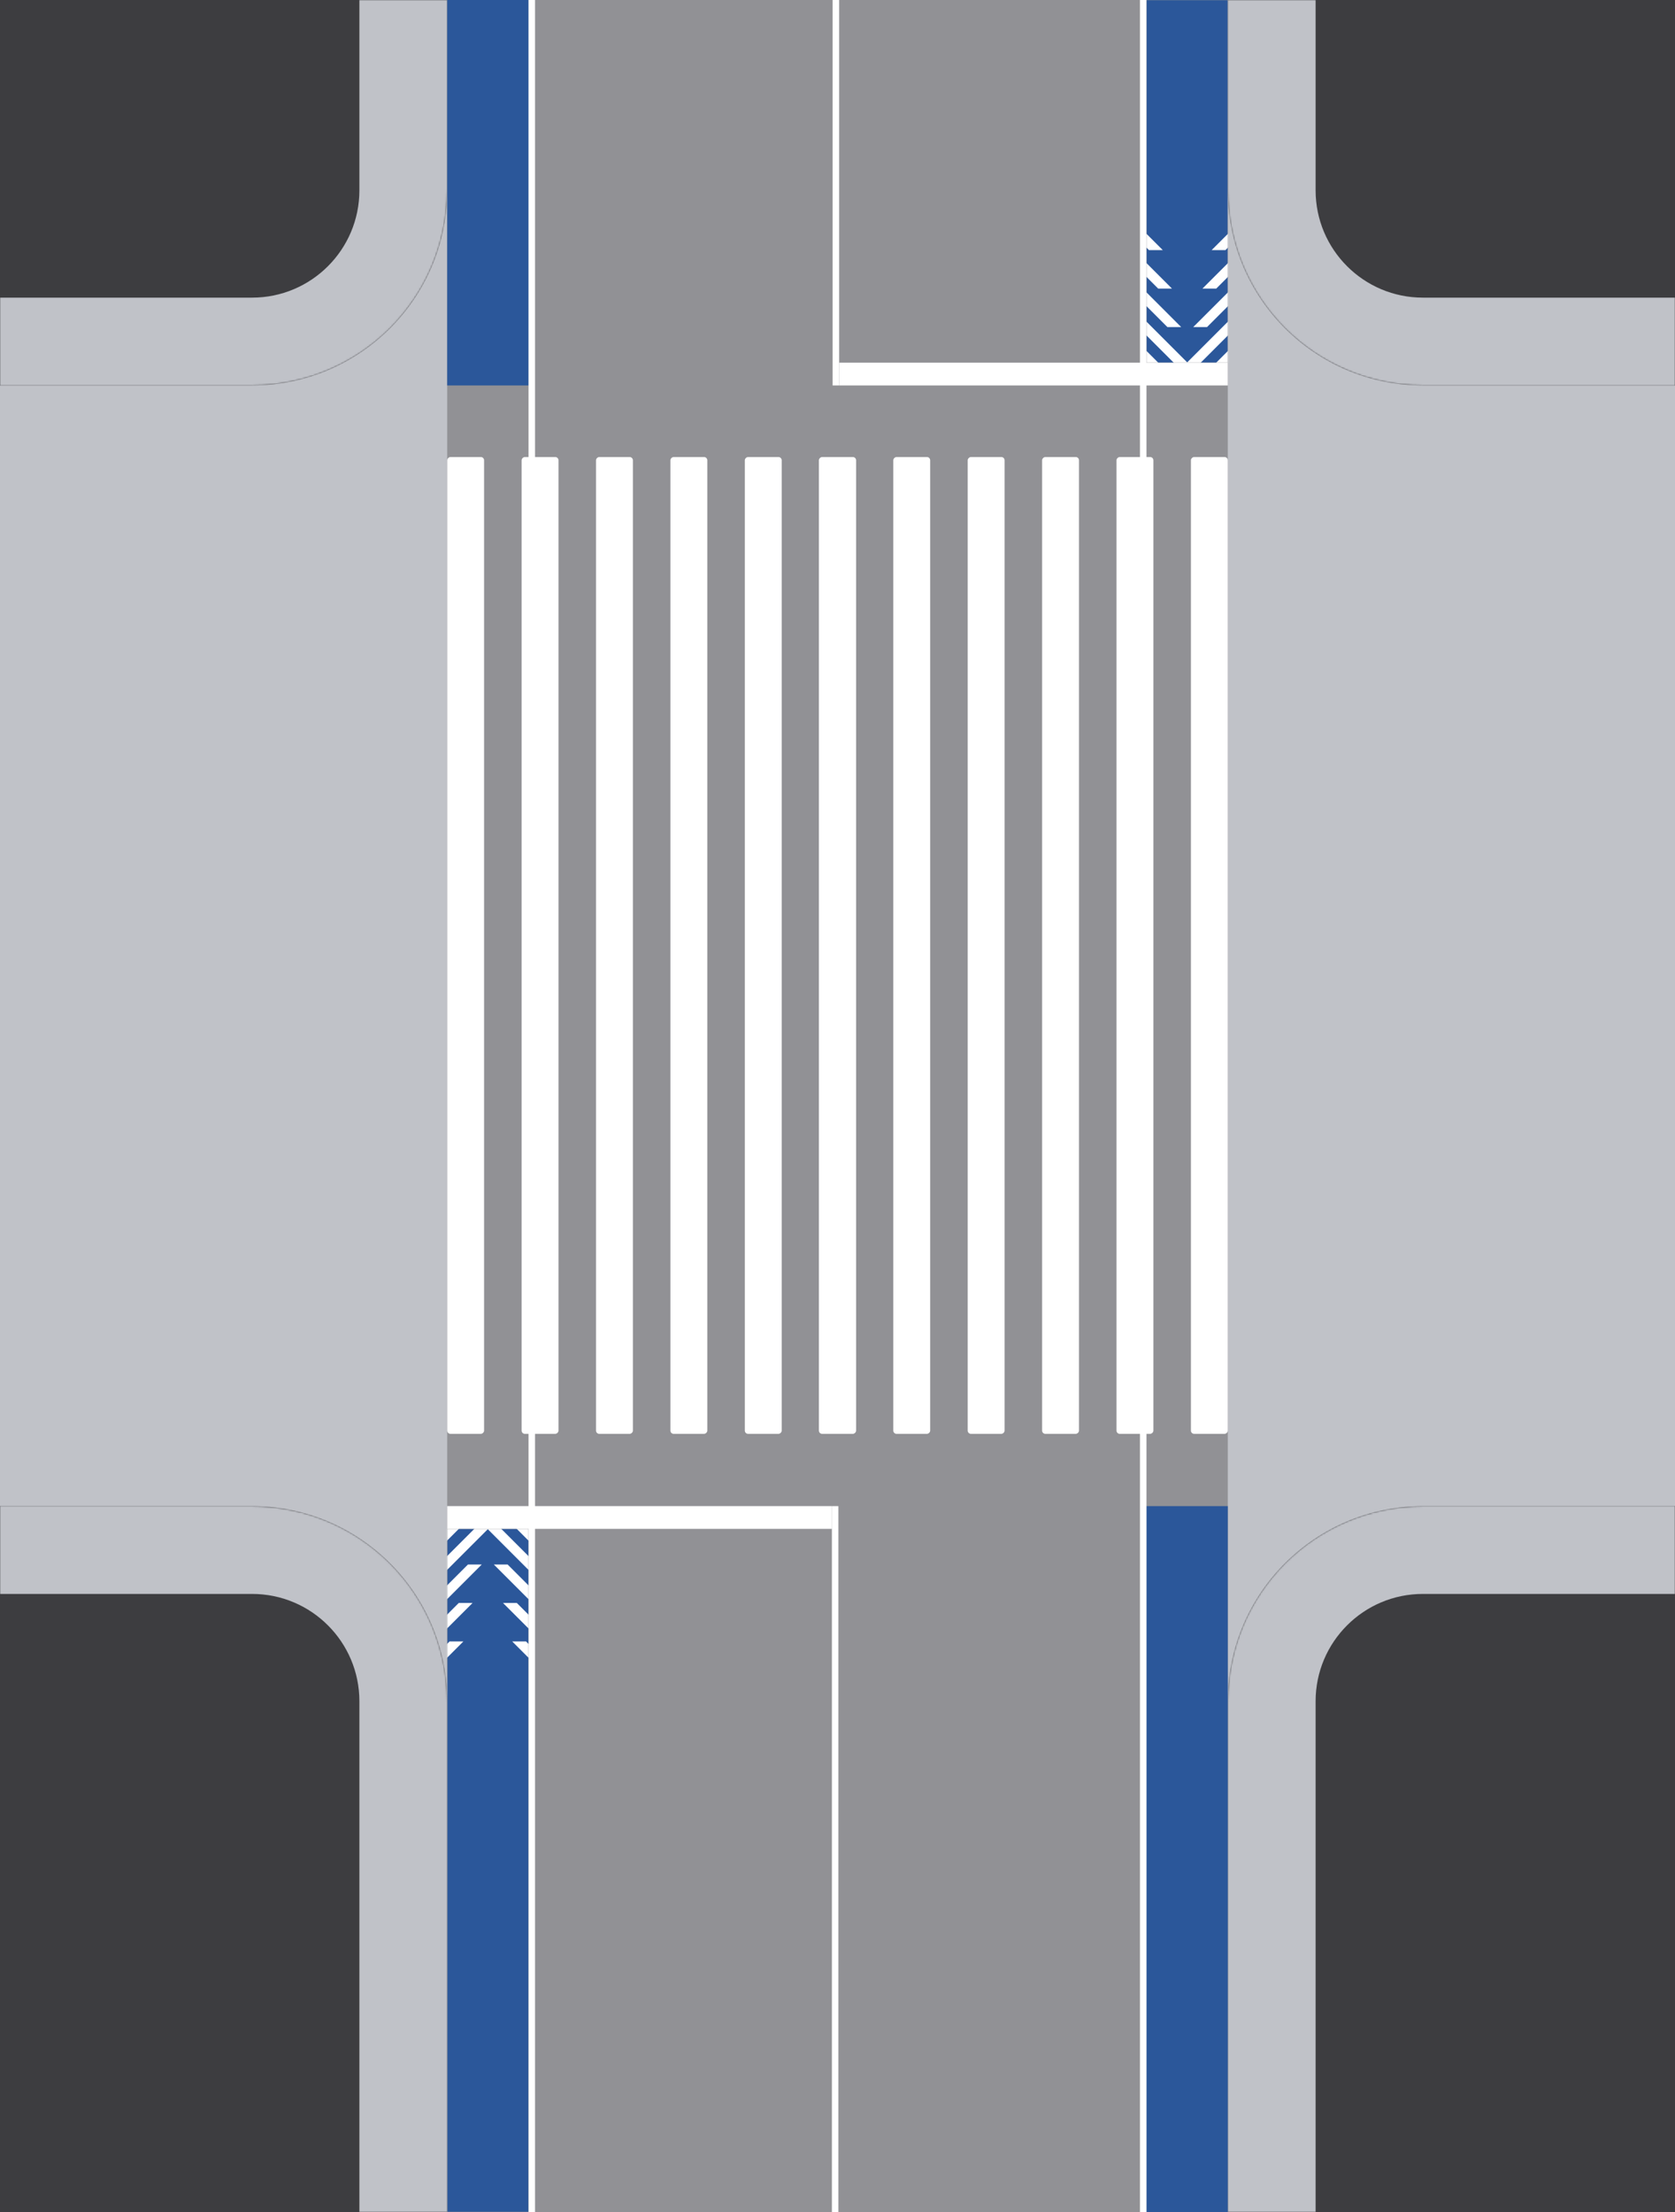 <svg width="1030" height="1360" viewBox="0 0 1030 1360" fill="none" xmlns="http://www.w3.org/2000/svg">
<rect x="0" y="0" width="1030" height="1360" fill="#808080" stroke="none"/>
<g clip-path="url(#clip0_407_3)">
<rect width="1030" height="1360" fill="#919195"/>
<rect x="-381" width="656" height="1360" fill="#C0C2C8"/>
<mask id="path-2-inside-1_407_3" fill="white">
<path d="M0 926H155C221.274 926 275 979.726 275 1046V1360H0V926Z"/>
</mask>
<path d="M0 926H155C221.274 926 275 979.726 275 1046V1360H0V926Z" fill="#3D3D40"/>
<path d="M0 872H155C251.098 872 329 949.902 329 1046H221C221 1009.55 191.451 980 155 980H0V872ZM275 1360H0H275ZM0 1360V926V1360ZM155 872C251.098 872 329 949.902 329 1046V1360H221V1046C221 1009.55 191.451 980 155 980V872Z" fill="#C0C2C8" mask="url(#path-2-inside-1_407_3)"/>
<mask id="path-4-inside-2_407_3" fill="white">
<path d="M0 0H275V117C275 183.274 221.274 237 155 237H0V0Z"/>
</mask>
<path d="M0 0H275V117C275 183.274 221.274 237 155 237H0V0Z" fill="#3D3D40"/>
<path d="M0 0H275H0ZM329 117C329 213.098 251.098 291 155 291H0V183H155C191.451 183 221 153.451 221 117H329ZM0 237V0V237ZM329 0V117C329 213.098 251.098 291 155 291V183C191.451 183 221 153.451 221 117V0H329Z" fill="#C0C2C8" mask="url(#path-4-inside-2_407_3)"/>
<rect width="656" height="1360" transform="matrix(-1 0 0 1 1411 0)" fill="#C0C2C8"/>
<mask id="path-7-inside-3_407_3" fill="white">
<path d="M1030 1360H755V1046C755 979.726 808.726 926 875 926H1030V1360Z"/>
</mask>
<path d="M1030 1360H755V1046C755 979.726 808.726 926 875 926H1030V1360Z" fill="#3D3D40"/>
<path d="M1030 1360H755H1030ZM701 1046C701 949.902 778.902 872 875 872H1030V980H875C838.549 980 809 1009.55 809 1046H701ZM1030 926V1360V926ZM701 1360V1046C701 949.902 778.902 872 875 872V980C838.549 980 809 1009.55 809 1046V1360H701Z" fill="#C0C2C8" mask="url(#path-7-inside-3_407_3)"/>
<mask id="path-9-inside-4_407_3" fill="white">
<path d="M755 0L1030 0V237H875C808.726 237 755 183.274 755 117V0Z"/>
</mask>
<path d="M755 0L1030 0V237H875C808.726 237 755 183.274 755 117V0Z" fill="#3D3D40"/>
<path d="M755 0L1030 0L755 0ZM1030 291H875C778.902 291 701 213.098 701 117H809C809 153.451 838.549 183 875 183H1030V291ZM875 291C778.902 291 701 213.098 701 117V0L809 0V117C809 153.451 838.549 183 875 183V291ZM1030 0V237V0Z" fill="#C0C2C8" mask="url(#path-9-inside-4_407_3)"/>
<line x1="513.55" y1="926" x2="513.55" y2="1376" stroke="white" stroke-width="4"/>
<rect x="275" y="926" width="236.55" height="14" fill="white"/>
<line x1="514" y1="237" x2="514" y2="-213" stroke="white" stroke-width="4"/>
<rect x="755" y="237" width="239" height="14" transform="rotate(180 755 237)" fill="white"/>
<rect x="705" y="926" width="50" height="434" fill="#2B579A"/>
<rect x="325" y="237" width="50" height="237" transform="rotate(-180 325 237)" fill="#2B579A"/>
<rect x="-2" y="2" width="376" height="1648" transform="matrix(-1 0 0 1 701 -88)" stroke="white" stroke-width="4"/>
<rect x="275" y="881.581" width="600.581" height="22.676" rx="2" transform="rotate(-90 275 881.581)" fill="white"/>
<rect x="320.752" y="881.581" width="600.581" height="22.676" rx="2" transform="rotate(-90 320.752 881.581)" fill="white"/>
<rect x="366.505" y="881.581" width="600.581" height="22.676" rx="2" transform="rotate(-90 366.505 881.581)" fill="white"/>
<rect x="412.258" y="881.581" width="600.581" height="22.676" rx="2" transform="rotate(-90 412.258 881.581)" fill="white"/>
<rect x="458.011" y="881.581" width="600.581" height="22.676" rx="2" transform="rotate(-90 458.011 881.581)" fill="white"/>
<rect x="503.562" y="881.581" width="600.581" height="22.876" rx="2" transform="rotate(-90 503.562 881.581)" fill="white"/>
<rect x="549.314" y="881.581" width="600.581" height="22.676" rx="2" transform="rotate(-90 549.314 881.581)" fill="white"/>
<rect x="595.066" y="881.581" width="600.581" height="22.676" rx="2" transform="rotate(-90 595.066 881.581)" fill="white"/>
<rect x="640.82" y="881.581" width="600.581" height="22.676" rx="2" transform="rotate(-90 640.82 881.581)" fill="white"/>
<rect x="686.572" y="881.581" width="600.581" height="22.676" rx="2" transform="rotate(-90 686.572 881.581)" fill="white"/>
<rect x="732.324" y="881.581" width="600.581" height="22.676" rx="2" transform="rotate(-90 732.324 881.581)" fill="white"/>
<mask id="mask0_407_3" style="mask-type:alpha" maskUnits="userSpaceOnUse" x="275" y="940" width="50" height="420">
<rect x="275" y="940" width="50" height="420" fill="#2B579A"/>
</mask>
<g mask="url(#mask0_407_3)">
<rect x="275" y="940" width="50" height="420" fill="#2B579A"/>
<rect x="266" y="965.669" width="44.786" height="6" transform="rotate(-45 266 965.669)" fill="white"/>
<rect x="266" y="947.669" width="44.786" height="6" transform="rotate(-45 266 947.669)" fill="white"/>
<path d="M266 983.669L287.772 961.897L296.257 961.897L270.243 987.912L266 983.669Z" fill="white"/>
<path d="M266 1001.67L282.115 985.554L290.6 985.554L270.243 1005.91L266 1001.67Z" fill="white"/>
<path d="M266 1019.67L276.458 1009.21L284.943 1009.21L270.243 1023.91L266 1019.67Z" fill="white"/>
<rect width="44.786" height="6" transform="matrix(-0.707 -0.707 -0.707 0.707 333.911 965.669)" fill="white"/>
<rect width="44.786" height="6" transform="matrix(-0.707 -0.707 -0.707 0.707 333.911 947.669)" fill="white"/>
<path d="M333.911 983.669L312.139 961.897L303.654 961.897L329.668 987.912L333.911 983.669Z" fill="white"/>
<path d="M333.911 1001.67L317.796 985.554L309.311 985.554L329.668 1005.91L333.911 1001.67Z" fill="white"/>
<path d="M333.911 1019.67L323.453 1009.21L314.968 1009.21L329.668 1023.91L333.911 1019.67Z" fill="white"/>
</g>
<mask id="mask1_407_3" style="mask-type:alpha" maskUnits="userSpaceOnUse" x="705" y="0" width="50" height="223">
<rect x="755" y="223" width="50" height="223" transform="rotate(-180 755 223)" fill="#2B579A"/>
</mask>
<g mask="url(#mask1_407_3)">
<rect x="755" y="223" width="50" height="223" transform="rotate(-180 755 223)" fill="#2B579A"/>
<rect x="764" y="197.331" width="44.786" height="6" transform="rotate(135 764 197.331)" fill="white"/>
<rect x="764" y="215.331" width="44.786" height="6" transform="rotate(135 764 215.331)" fill="white"/>
<path d="M764 179.331L742.228 201.103L733.743 201.103L759.757 175.088L764 179.331Z" fill="white"/>
<path d="M764 161.331L747.885 177.446L739.4 177.446L759.757 157.088L764 161.331Z" fill="white"/>
<path d="M764 143.331L753.542 153.789L745.057 153.789L759.757 139.088L764 143.331Z" fill="white"/>
<rect width="44.786" height="6" transform="matrix(0.707 0.707 0.707 -0.707 696.089 197.331)" fill="white"/>
<rect width="44.786" height="6" transform="matrix(0.707 0.707 0.707 -0.707 696.089 215.331)" fill="white"/>
<path d="M696.089 179.331L717.861 201.103L726.346 201.103L700.332 175.088L696.089 179.331Z" fill="white"/>
<path d="M696.089 161.331L712.204 177.446L720.689 177.446L700.332 157.088L696.089 161.331Z" fill="white"/>
<path d="M696.089 143.331L706.547 153.789L715.032 153.789L700.332 139.088L696.089 143.331Z" fill="white"/>
</g>
</g>
<defs>
<clipPath id="clip0_407_3">
<rect width="1030" height="1360" fill="white"/>
</clipPath>
</defs>
</svg>
